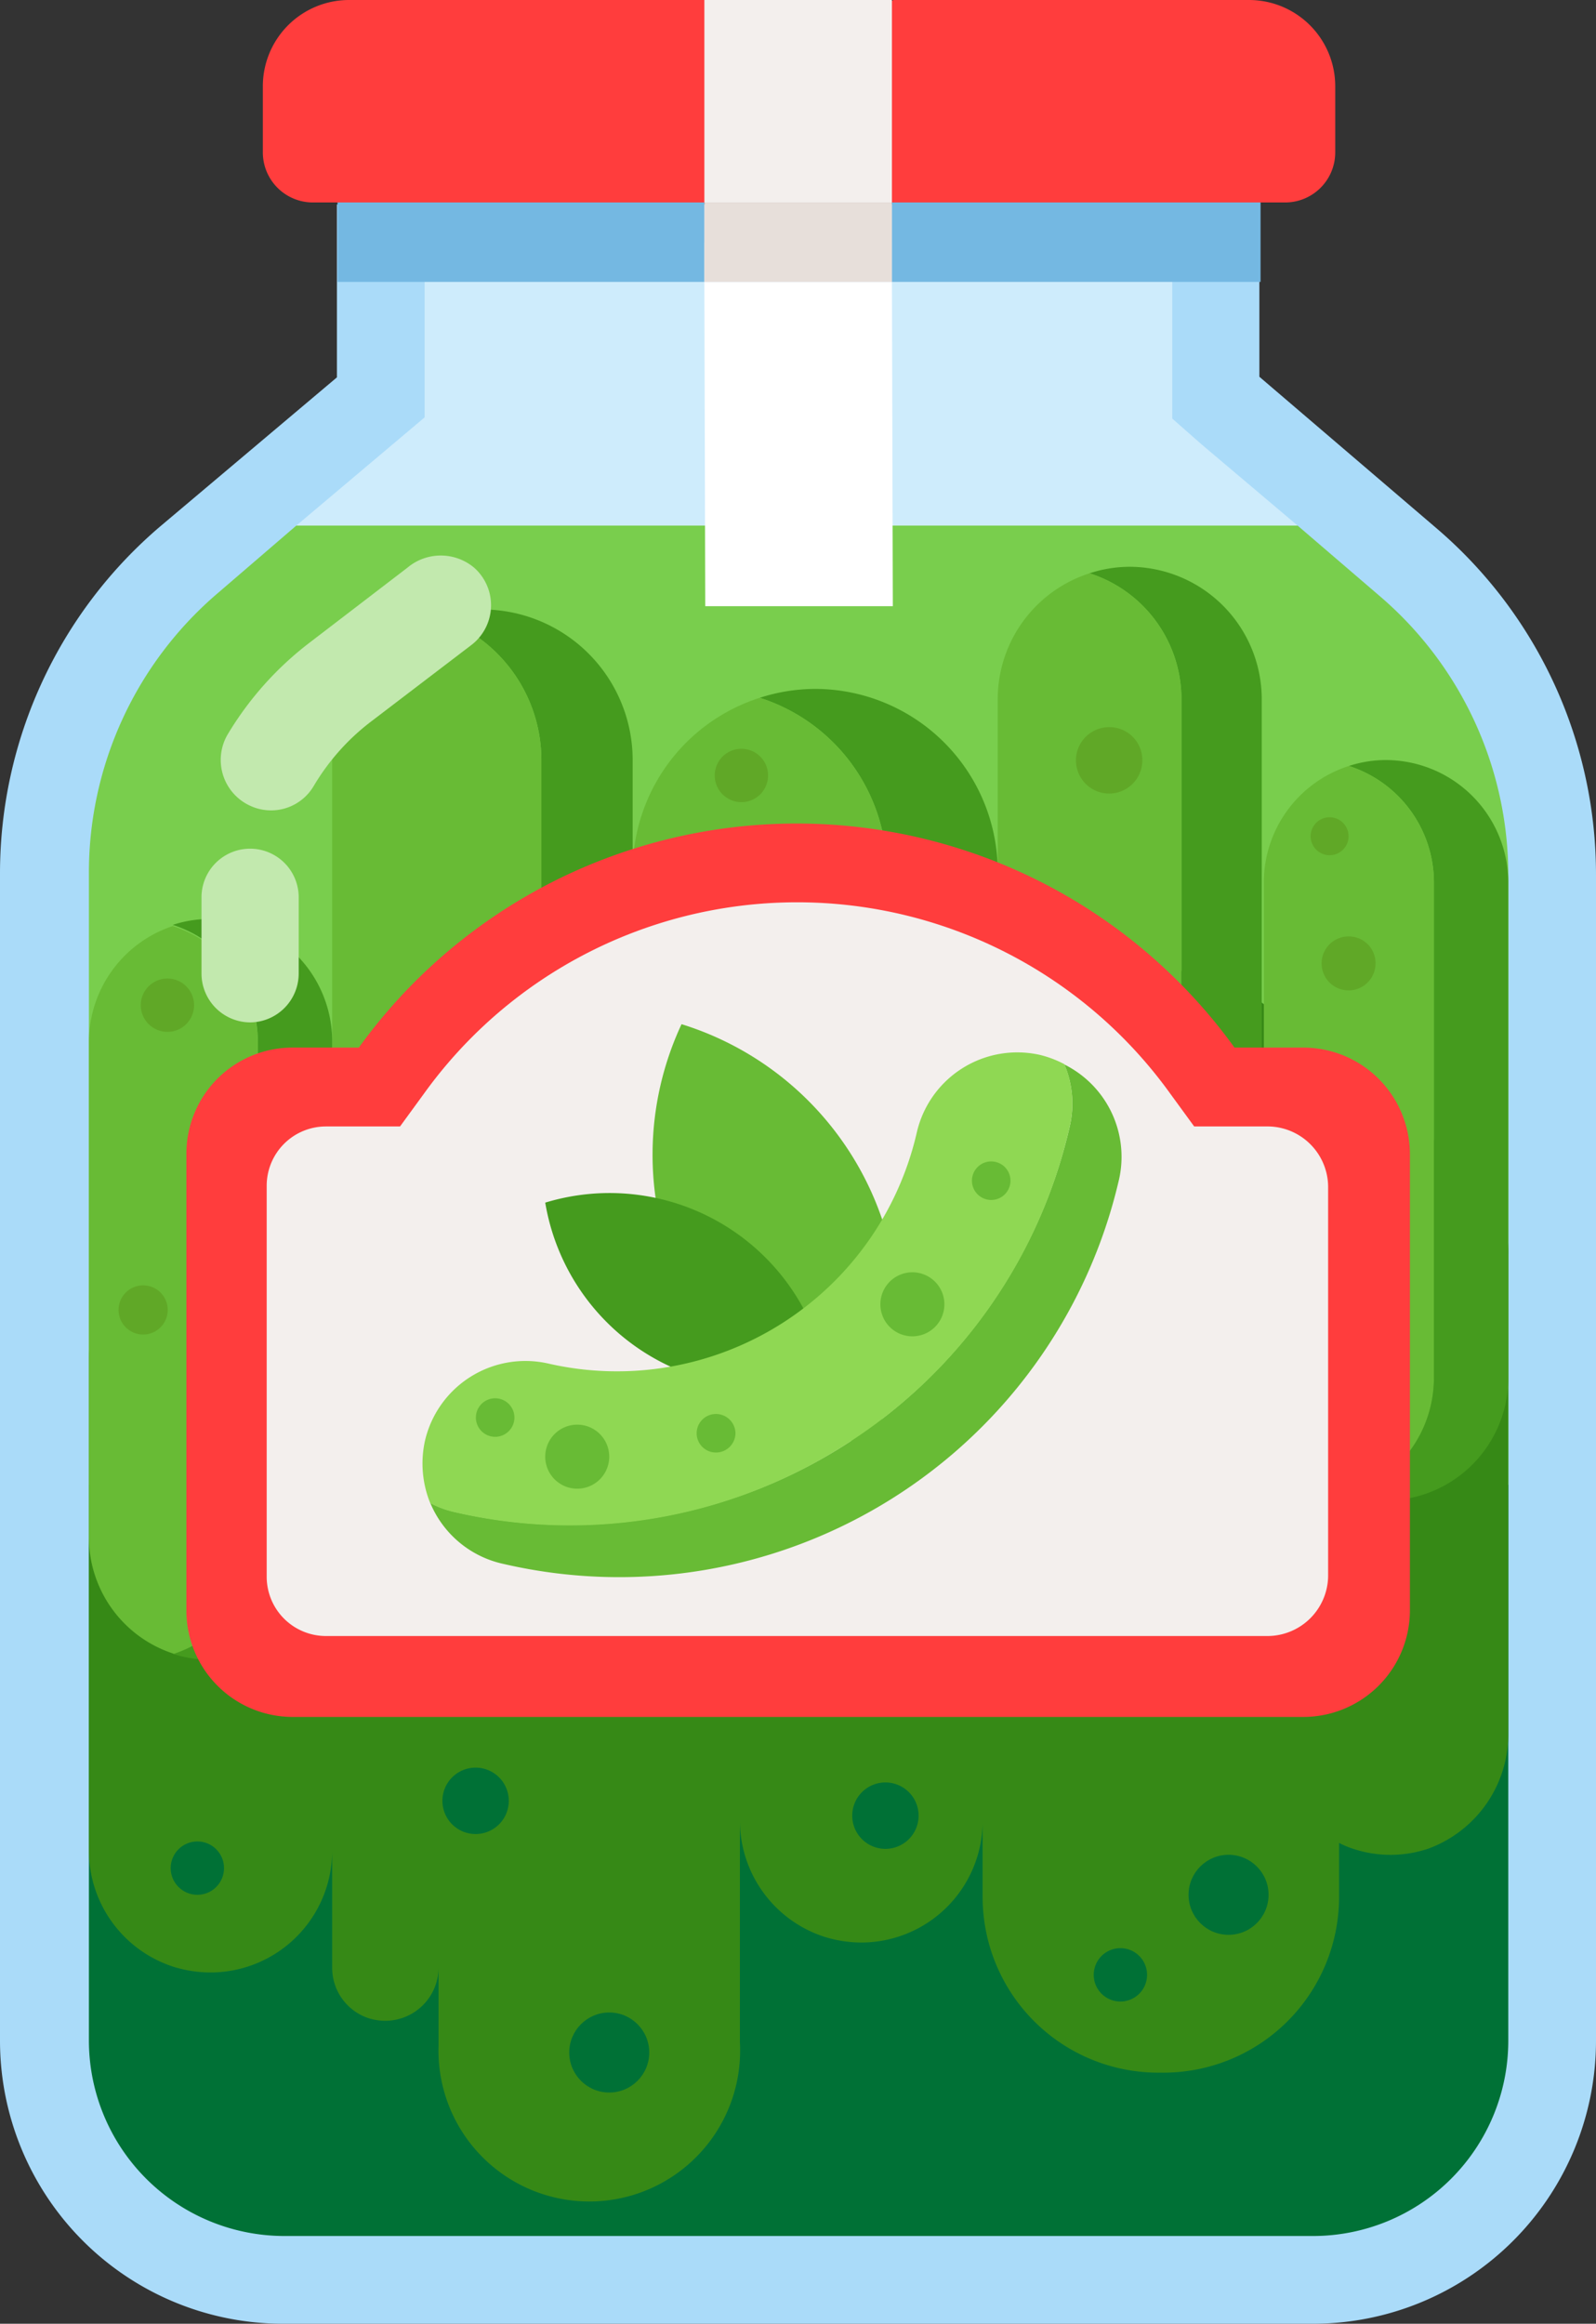 <svg id="Layer_1" data-name="Layer 1" xmlns="http://www.w3.org/2000/svg" viewBox="0 0 53.86 78.39"><rect x="0" y="0" width="53.86" height="78.39" fill="#333333" stroke="none"/><defs><style>.cls-1{fill:#aadbf9;}.cls-2{fill:#ceecfc;}.cls-3{fill:#79ce4d;}.cls-4{fill:#007136;}.cls-5{fill:#368916;}.cls-6{fill:#459b1e;}.cls-7{fill:#68bb35;}.cls-8{fill:#60a827;}.cls-9{fill:#ff3d3d;}.cls-10{fill:#f3efed;}.cls-11{fill:#74b8e2;}.cls-12{fill:#fff;}.cls-13{fill:#e7dfda;}.cls-14{fill:#8fd853;}.cls-15{fill:#c2e9ae;}</style></defs><path class="cls-1" d="M53.86,29.52V68.85a9.55,9.55,0,0,1-9.55,9.54H9.56A9.55,9.55,0,0,1,0,68.85V29.46A15.37,15.37,0,0,1,5.44,17.73l5.93-5V6.9H42.5v5.81l6,5.13A15.36,15.36,0,0,1,53.86,29.52Z"/><path class="cls-2" d="M40.56,15l-1-.88V8.17H14.33v5.91L10,17.73H43.79Z"/><path class="cls-3" d="M50.9,29.52a12.38,12.38,0,0,0-4.36-9.43l-2.75-2.36H10L7.36,20A12.39,12.39,0,0,0,3,29.46V50.09H50.9Z"/><path class="cls-4" d="M3,50.09V68.85a6.6,6.6,0,0,0,6.6,6.58H44.31a6.59,6.59,0,0,0,6.59-6.58V50.09Z"/><path class="cls-5" d="M48.21,38.38a4,4,0,0,0-2.57,0c-.16,0-.31.12-.46.18a6.17,6.17,0,0,0-12.33.12v4.74A4.1,4.1,0,0,0,29,40.78a3.93,3.93,0,0,0-1.24.2,4.11,4.11,0,0,0-2.86,3.89v7.61s0,.08,0,.12v-.24A5.21,5.21,0,0,0,21,47.25a5.09,5.09,0,0,0-6.28,4.93v2.21A1.8,1.8,0,0,0,13,52.6a1.91,1.91,0,0,0-.54.08,1.79,1.79,0,0,0-1.25,1.71V45.85a4.11,4.11,0,0,0-4.1-4.09,3.94,3.94,0,0,0-1.25.2A4.11,4.11,0,0,0,3,45.85v16.6a4.12,4.12,0,0,0,2.86,3.9,4.25,4.25,0,0,0,1.25.19,4.11,4.11,0,0,0,4.1-4.09v3.93a1.79,1.79,0,0,0,1.25,1.71,1.91,1.91,0,0,0,.54.08,1.8,1.8,0,0,0,1.8-1.79V69a5.09,5.09,0,1,0,10.17-.09V56c0-.06,0-.11,0-.16v5.6a4.12,4.12,0,0,0,2.86,3.9,4.23,4.23,0,0,0,1.24.19,4.1,4.1,0,0,0,4.09-4V64a5.93,5.93,0,0,0,5.94,5.92h.18A5.93,5.93,0,0,0,45.19,64V62.17a3,3,0,0,0,.45.19,4,4,0,0,0,2.57,0,4.12,4.12,0,0,0,2.69-3.94V42.33A4.13,4.13,0,0,0,48.21,38.38Z"/><path class="cls-6" d="M16.28,20.56a4.91,4.91,0,0,0-1.54.24,5.09,5.09,0,0,1,3.53,4.82V46.19A5.1,5.1,0,0,1,14.74,51a4.91,4.91,0,0,0,1.54.24,5.08,5.08,0,0,0,5.07-5.07V25.62A5.08,5.08,0,0,0,16.28,20.56Z"/><path class="cls-7" d="M18.27,46.19V25.62a5.09,5.09,0,0,0-3.53-4.82,5.09,5.09,0,0,0-3.53,4.82V46.19A5.1,5.1,0,0,0,14.74,51,5.1,5.1,0,0,0,18.27,46.19Z"/><path class="cls-4" d="M17.17,60.75a1.12,1.12,0,1,1-1.11-1.12A1.12,1.12,0,0,1,17.17,60.75Z"/><path class="cls-4" d="M31,61.25a1.12,1.12,0,1,1-1.11-1.12A1.12,1.12,0,0,1,31,61.25Z"/><circle class="cls-4" cx="20.56" cy="69.24" r="1.35"/><circle class="cls-4" cx="41.46" cy="63.92" r="1.35"/><path class="cls-4" d="M38.71,66.62a.9.9,0,1,1-.9-.9A.9.9,0,0,1,38.71,66.62Z"/><circle class="cls-4" cx="6.66" cy="63.02" r="0.9"/><circle class="cls-8" cx="13.71" cy="36.42" r="0.78"/><circle class="cls-6" cx="13.61" cy="49.45" r="0.62"/><path class="cls-6" d="M16.8,48.29a.81.81,0,1,1-.81-.81A.81.81,0,0,1,16.8,48.29Z"/><path class="cls-6" d="M38.13,19.12a4.35,4.35,0,0,0-1.36.22,4.46,4.46,0,0,1,3.1,4.23V49.92a4.46,4.46,0,0,1-3.1,4.23,4.35,4.35,0,0,0,1.36.22,4.47,4.47,0,0,0,4.45-4.45V23.57A4.47,4.47,0,0,0,38.13,19.12Z"/><path class="cls-7" d="M39.87,49.92V23.57a4.46,4.46,0,0,0-3.1-4.23,4.46,4.46,0,0,0-3.1,4.23V49.92a4.46,4.46,0,0,0,3.1,4.23A4.46,4.46,0,0,0,39.87,49.92Z"/><path class="cls-8" d="M36.84,32.93a1,1,0,1,1-1-1A1,1,0,0,1,36.84,32.93Z"/><path class="cls-8" d="M38.55,25.64a1.12,1.12,0,1,1-1.12-1.11A1.11,1.11,0,0,1,38.55,25.64Z"/><path class="cls-8" d="M38.76,41.56a1.1,1.1,0,1,1-1.09-1.1A1.09,1.09,0,0,1,38.76,41.56Z"/><path class="cls-6" d="M46.77,25.64a4,4,0,0,0-1.25.2,4.13,4.13,0,0,1,2.87,3.92V46.5a4.13,4.13,0,0,1-2.87,3.92,4,4,0,0,0,1.25.2A4.14,4.14,0,0,0,50.9,46.5V29.76A4.14,4.14,0,0,0,46.77,25.64Z"/><path class="cls-7" d="M48.39,46.5V29.76a4.13,4.13,0,0,0-2.87-3.92,4.13,4.13,0,0,0-2.87,3.92V46.5a4.13,4.13,0,0,0,2.87,3.92A4.13,4.13,0,0,0,48.39,46.5Z"/><path class="cls-8" d="M46.42,32.5a.91.91,0,1,1-.91-.91A.9.9,0,0,1,46.42,32.5Z"/><path class="cls-8" d="M45.51,28.21a.64.64,0,0,1-.64.64.64.64,0,0,1,0-1.28A.64.64,0,0,1,45.51,28.21Z"/><path class="cls-6" d="M46.47,48.15a.51.51,0,0,1-.5.5.51.51,0,0,1,0-1A.51.51,0,0,1,46.47,48.15Z"/><path class="cls-8" d="M47.3,40.46a.83.83,0,1,1-.83-.82A.83.83,0,0,1,47.3,40.46Z"/><path class="cls-6" d="M7.09,31a4.05,4.05,0,0,0-1.26.2A4.13,4.13,0,0,1,8.7,35.16V51.87a4.13,4.13,0,0,1-2.87,3.92,4.05,4.05,0,0,0,1.26.2,4.14,4.14,0,0,0,4.12-4.12V35.16A4.13,4.13,0,0,0,7.09,31Z"/><path class="cls-7" d="M8.7,51.87V35.16a4.13,4.13,0,0,0-2.87-3.92A4.13,4.13,0,0,0,3,35.16V51.87a4.13,4.13,0,0,0,2.87,3.92A4.13,4.13,0,0,0,8.7,51.87Z"/><circle class="cls-8" cx="4.83" cy="44.19" r="0.83"/><circle class="cls-6" cx="7.32" cy="46.93" r="0.66"/><path class="cls-6" d="M27.51,23.24a6.1,6.1,0,0,0-1.87.3,6.16,6.16,0,0,1,4.29,5.85V48a6.19,6.19,0,0,1-4.29,5.86,6.1,6.1,0,0,0,1.87.29A6.17,6.17,0,0,0,33.67,48V29.39A6.17,6.17,0,0,0,27.51,23.24Z"/><path class="cls-7" d="M29.93,48V29.39a6.16,6.16,0,0,0-4.29-5.85,6.16,6.16,0,0,0-4.29,5.85V48a6.19,6.19,0,0,0,4.29,5.86A6.19,6.19,0,0,0,29.93,48Z"/><path class="cls-8" d="M25.46,34.28a1.36,1.36,0,1,1-1.36-1.36A1.35,1.35,0,0,1,25.46,34.28Z"/><path class="cls-8" d="M28.86,39.15a1,1,0,0,1-1.9,0,1,1,0,0,1,1.9,0Z"/><path class="cls-9" d="M42.15,0h-12L26.91,1.74,23.77,0h-12A2.91,2.91,0,0,0,8.87,2.91V5.14a1.69,1.69,0,0,0,1.69,1.69H43.37a1.69,1.69,0,0,0,1.69-1.69V2.91A2.91,2.91,0,0,0,42.15,0Z"/><path class="cls-9" d="M47.58,38.9V54.33A3.6,3.6,0,0,1,44,57.92H9.88a3.59,3.59,0,0,1-3.59-3.59V38.92a3.58,3.58,0,0,1,3.55-3.58l2.27,0a18.22,18.22,0,0,1,29.55,0H44A3.6,3.6,0,0,1,47.58,38.9Z"/><path class="cls-10" d="M9,53.19V40a2,2,0,0,1,2-2H13.5l.81-1.11a15.51,15.51,0,0,1,25.18,0L40.3,38h2.52a2.05,2.05,0,0,1,2,2V53.19a2.05,2.05,0,0,1-2.05,2H11A2,2,0,0,1,9,53.19Z"/><rect class="cls-11" x="11.39" y="6.83" width="12.38" height="2.68"/><rect class="cls-11" x="30.1" y="6.83" width="12.44" height="2.68"/><rect class="cls-10" x="23.77" width="6.33" height="6.83"/><polygon class="cls-12" points="23.8 20.45 30.13 20.45 30.1 9.51 23.77 9.51 23.8 20.45"/><rect class="cls-13" x="23.77" y="6.83" width="6.33" height="2.68"/><circle class="cls-8" cx="5.65" cy="33.91" r="0.9"/><path class="cls-8" d="M25.92,26.15a.9.9,0,1,1-.9-.89A.9.9,0,0,1,25.92,26.15Z"/><path class="cls-7" d="M22.9,43.14A10.41,10.41,0,0,1,23,34.55a10.41,10.41,0,0,1,6.38,14.28A10.41,10.41,0,0,1,22.9,43.14Z"/><path class="cls-6" d="M24.49,41.36a7.44,7.44,0,0,1,3.42,5.1,7.44,7.44,0,0,1-9.51-5.89A7.45,7.45,0,0,1,24.49,41.36Z"/><path class="cls-7" d="M35.92,35.91A3.4,3.4,0,0,1,36.1,38,17.31,17.31,0,0,1,15.33,51a3.28,3.28,0,0,1-.81-.3A3.47,3.47,0,0,0,17,52.76a17.31,17.31,0,0,0,20.77-13A3.48,3.48,0,0,0,35.92,35.91Z"/><path class="cls-14" d="M28.41,48.81A17.2,17.2,0,0,0,36.1,38a3.4,3.4,0,0,0-.18-2.1,3.58,3.58,0,0,0-.81-.31,3.48,3.48,0,0,0-4.17,2.61A10.38,10.38,0,0,1,18.51,46a3.48,3.48,0,0,0-4.17,2.61,3.56,3.56,0,0,0,.18,2.1,3.28,3.28,0,0,0,.81.3A17.22,17.22,0,0,0,28.41,48.81Z"/><path class="cls-7" d="M31.87,44a1.08,1.08,0,1,1-1.08-1.08A1.08,1.08,0,0,1,31.87,44Z"/><path class="cls-7" d="M20.56,49.14a1.08,1.08,0,1,1-1.08-1.08A1.08,1.08,0,0,1,20.56,49.14Z"/><path class="cls-7" d="M34.1,39.83a.65.65,0,1,1-.65-.65A.65.65,0,0,1,34.1,39.83Z"/><path class="cls-7" d="M24.82,48.35a.66.66,0,0,1-.66.65.65.65,0,1,1,0-1.3A.66.66,0,0,1,24.82,48.35Z"/><path class="cls-7" d="M17.36,47.82a.65.65,0,1,1-.65-.65A.65.65,0,0,1,17.36,47.82Z"/><path class="cls-15" d="M16,19.15a1.75,1.75,0,0,0-2.25,0l-3.29,2.52a11,11,0,0,0-2.78,3.11,1.7,1.7,0,0,0,.78,2.41,1.67,1.67,0,0,0,2.13-.68,7.6,7.6,0,0,1,1.92-2.16l3.37-2.57A1.69,1.69,0,0,0,16,19.15Z"/><path class="cls-15" d="M8.44,34.49A1.65,1.65,0,0,1,6.8,32.85V30.27a1.64,1.64,0,0,1,3.28,0v2.58A1.65,1.65,0,0,1,8.44,34.49Z"/></svg>
